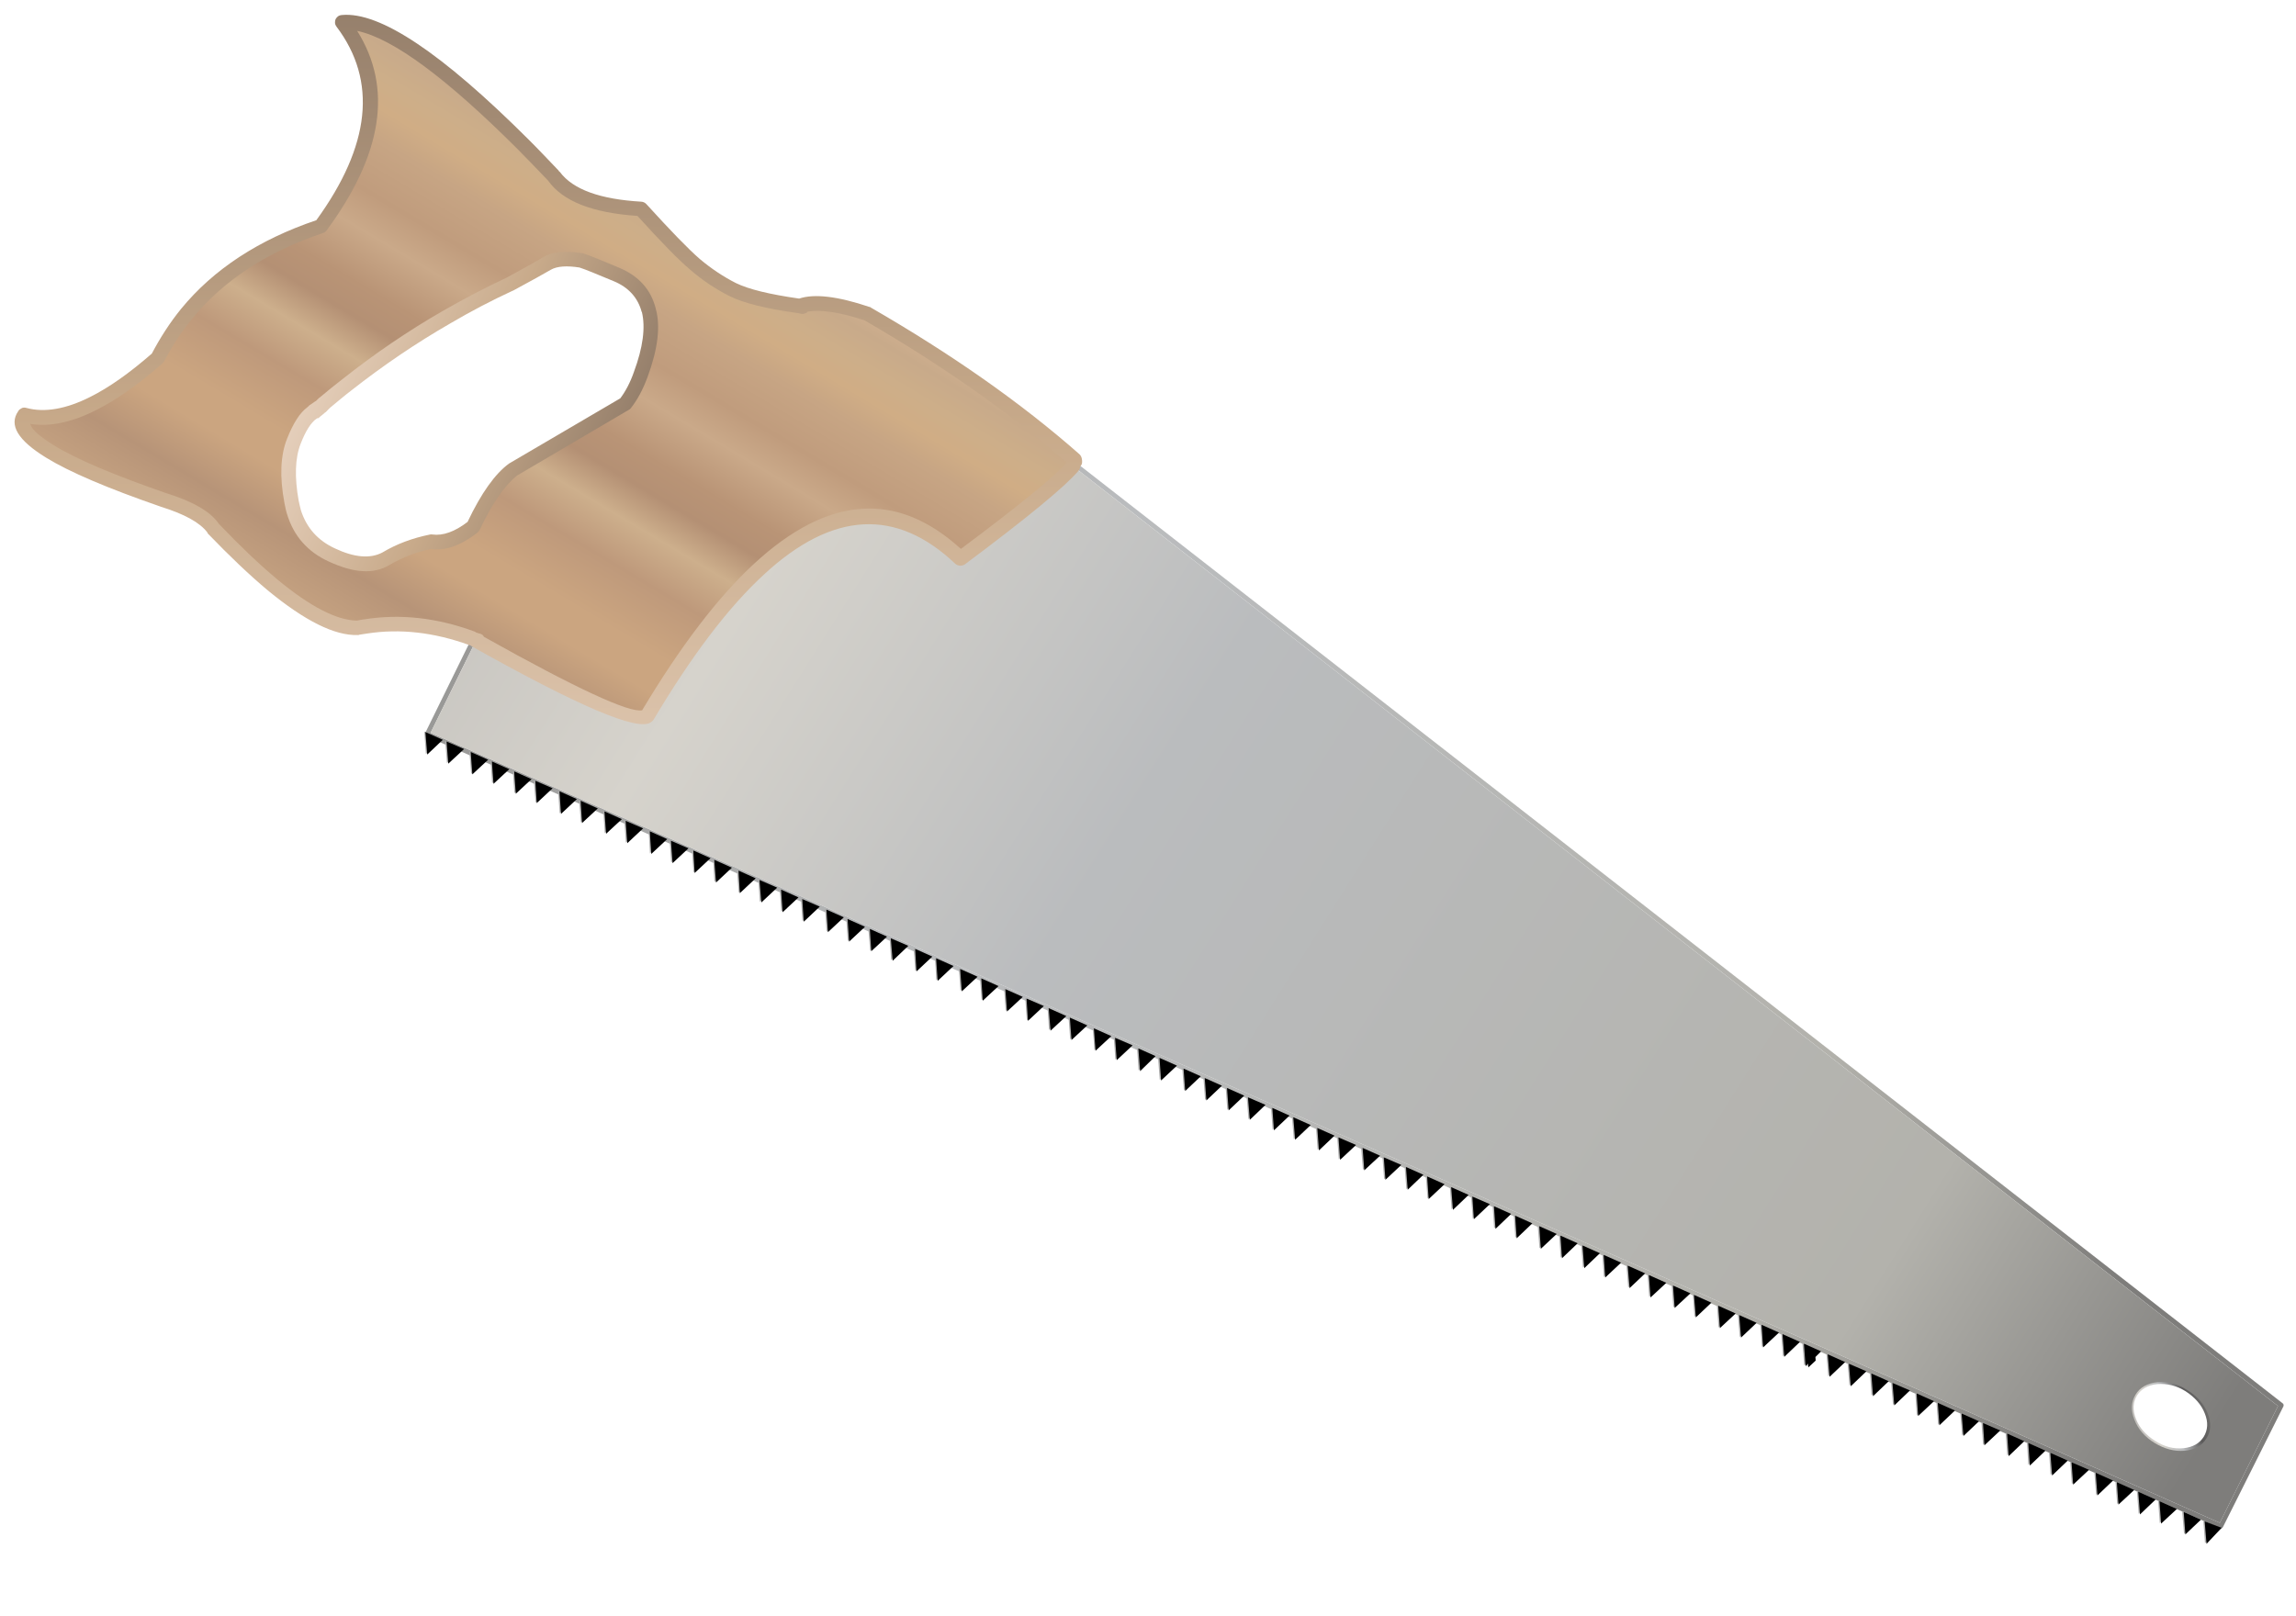 <?xml version="1.0" encoding="UTF-8" standalone="no"?>
<svg
   xmlns:dc="http://purl.org/dc/elements/1.1/"
   xmlns:cc="http://creativecommons.org/ns#"
   xmlns:rdf="http://www.w3.org/1999/02/22-rdf-syntax-ns#"
   xmlns:svg="http://www.w3.org/2000/svg"
   xmlns="http://www.w3.org/2000/svg"
   xmlns:sodipodi="http://sodipodi.sourceforge.net/DTD/sodipodi-0.dtd"
   xmlns:inkscape="http://www.inkscape.org/namespaces/inkscape"
   enable-background="new 0 0 1024.671 268.791"
   viewBox="0 0 472.441 332.598"
   version="1.1"
   id="svg416"
   sodipodi:docname="saw.svg"
   width="125mm"
   height="88mm"
   inkscape:version="1.0.2-2 (e86c870879, 2021-01-15)">
  <sodipodi:namedview
     pagecolor="#ffffff"
     bordercolor="#666666"
     borderopacity="1"
     objecttolerance="10"
     gridtolerance="10"
     guidetolerance="10"
     inkscape:pageopacity="0"
     inkscape:pageshadow="2"
     inkscape:window-width="1920"
     inkscape:window-height="1017"
     id="namedview418"
     showgrid="false"
     units="mm"
     inkscape:zoom="1.0169117"
     inkscape:cx="512.33551"
     inkscape:cy="134.39549"
     inkscape:window-x="-8"
     inkscape:window-y="-8"
     inkscape:window-maximized="1"
     inkscape:current-layer="svg416" />
  <defs
     id="defs78">
    <linearGradient
       id="c"
       x1="-4589"
       x2="-2950.6"
       gradientTransform="matrix(0.011,-0.004,0.003,0.008,534.203,394.674)"
       gradientUnits="userSpaceOnUse">
      <stop
         stop-color="#bebcb9"
         offset=".004"
         id="stop2" />
      <stop
         stop-color="#d6d3cc"
         offset=".208"
         id="stop4" />
      <stop
         stop-color="#babcbe"
         offset=".416"
         id="stop6" />
      <stop
         stop-color="#5b5a5a"
         offset=".639"
         id="stop8" />
      <stop
         stop-color="#7e7d7b"
         offset=".977"
         id="stop10" />
    </linearGradient>
    <linearGradient
       id="b"
       x1="-1038.6"
       x2="599.8"
       gradientTransform="matrix(0.241,0.087,-0.022,0.061,279.339,244.631)"
       gradientUnits="userSpaceOnUse">
      <stop
         stop-color="#92918e"
         offset=".067"
         id="stop13" />
      <stop
         stop-color="#babcbe"
         offset=".416"
         id="stop15" />
      <stop
         stop-color="#b3b2ac"
         offset=".828"
         id="stop17" />
      <stop
         stop-color="#7e7d7b"
         offset="1"
         id="stop19" />
    </linearGradient>
    <linearGradient
       id="a"
       x1="-1064.1"
       x2="574.27"
       gradientTransform="matrix(0.225,0.144,-0.034,0.054,320.721,220.295)"
       gradientUnits="userSpaceOnUse">
      <stop
         stop-color="#bebcb9"
         offset=".004"
         id="stop22" />
      <stop
         stop-color="#d6d3cc"
         offset=".208"
         id="stop24" />
      <stop
         stop-color="#babcbe"
         offset=".416"
         id="stop26" />
      <stop
         stop-color="#b3b2ac"
         offset=".828"
         id="stop28" />
      <stop
         stop-color="#7e7d7b"
         offset="1"
         id="stop30" />
    </linearGradient>
    <linearGradient
       id="f"
       x1="-1198.4"
       x2="440"
       gradientTransform="matrix(-0.036,0.06,-0.092,-0.055,253.64,204.415)"
       gradientUnits="userSpaceOnUse">
      <stop
         stop-color="#d4b292"
         offset="0"
         id="stop33" />
      <stop
         stop-color="#c8aa8a"
         offset=".051"
         id="stop35" />
      <stop
         stop-color="#cdae89"
         offset=".102"
         id="stop37" />
      <stop
         stop-color="#d0ad85"
         offset=".153"
         id="stop39" />
      <stop
         stop-color="#c7a584"
         offset=".204"
         id="stop41" />
      <stop
         stop-color="#c09c7d"
         offset=".294"
         id="stop43" />
      <stop
         stop-color="#caa989"
         offset=".357"
         id="stop45" />
      <stop
         stop-color="#b99476"
         offset=".443"
         id="stop47" />
      <stop
         stop-color="#b49074"
         offset=".498"
         id="stop49" />
      <stop
         stop-color="#cdaf8c"
         offset=".561"
         id="stop51" />
      <stop
         stop-color="#be997b"
         offset=".639"
         id="stop53" />
      <stop
         stop-color="#cba580"
         offset=".741"
         id="stop55" />
      <stop
         stop-color="#cba580"
         offset=".804"
         id="stop57" />
      <stop
         stop-color="#b79478"
         offset=".894"
         id="stop59" />
      <stop
         stop-color="#c29f7f"
         offset=".973"
         id="stop61" />
    </linearGradient>
    <linearGradient
       id="e"
       x1="409.17"
       x2="2047.6"
       gradientTransform="matrix(3.4533101e-4,-0.108,0.072,2.1020468e-4,162.348,224.312)"
       gradientUnits="userSpaceOnUse">
      <stop
         stop-color="#e4ceba"
         offset="0"
         id="stop64" />
      <stop
         stop-color="#c8aa8a"
         offset=".518"
         id="stop66" />
      <stop
         stop-color="#96806c"
         offset="1"
         id="stop68" />
    </linearGradient>
    <linearGradient
       id="d"
       x1="106.41"
       x2="232.52"
       gradientUnits="userSpaceOnUse"
       gradientTransform="matrix(0.454,0.202,-0.202,0.454,45.767,-9.763)">
      <stop
         stop-color="#e4ceba"
         offset="0"
         id="stop71" />
      <stop
         stop-color="#c8aa8a"
         offset=".518"
         id="stop73" />
      <stop
         stop-color="#96806c"
         offset="1"
         id="stop75" />
    </linearGradient>
  </defs>
  <path
     d="m 438.859,286.714 c -0.996,1.623 -1.09,3.541 -0.285,5.641 0.825,2.055 2.28,3.792 4.383,5.057 2.127,1.33 4.221,1.883 6.436,1.674 2.301,-0.279 3.907,-1.195 4.923,-2.864 1.016,-1.669 1.155,-3.566 0.285,-5.641 -0.779,-2.034 -2.255,-3.727 -4.317,-5.082 -2.148,-1.285 -4.352,-1.833 -6.502,-1.649 -2.281,0.234 -3.907,1.195 -4.923,2.864 z m 0.633,5.289 c -0.704,-1.838 -0.616,-3.376 0.234,-4.793 0.875,-1.351 2.263,-2.146 4.146,-2.34 1.973,-0.154 3.95,0.293 5.826,1.456 1.901,1.229 3.281,2.77 3.985,4.607 0.724,1.792 0.616,3.376 -0.234,4.793 -0.875,1.351 -2.198,2.121 -4.146,2.34 -1.993,0.199 -3.95,-0.293 -5.851,-1.522 -1.875,-1.163 -3.231,-2.638 -3.96,-4.541 z"
     fill="url(#c)"
     id="path80"
     style="fill:url(#c);stroke-width:0.497" />
  <path
     d="m 469.855,289.441 c 0.041,-0.091 0.035,-0.202 0.031,-0.313 -0.03,-0.177 -0.075,-0.197 -0.191,-0.303 L 221.425,95.201 c -0.116,-0.106 -0.207,-0.147 -0.272,-0.121 -0.045,-0.02 -0.091,-0.04 -0.111,0.004 -0.111,0.004 -0.242,0.055 -0.348,0.171 -0.041,0.091 -0.101,0.227 -0.071,0.404 0.004,0.111 0.075,0.197 0.191,0.303 L 468.74,289.379 456.764,313.42 88.603,150.817 l 9.35,-19.009 0.04,-0.091 c -0.005,-0.111 -0.01,-0.222 0.01,-0.267 -0.03,-0.177 -0.146,-0.283 -0.237,-0.323 -0.136,-0.061 -0.293,-0.076 -0.444,0.019 -0.066,0.025 -0.152,0.096 -0.258,0.212 l -9.573,19.508 c -0.02,0.045 -0.061,0.136 -0.01,0.267 -0.02,0.045 0.05,0.131 0.075,0.197 0.071,0.086 0.096,0.151 0.186,0.192 L 456.768,314.51 c 0.136,0.061 0.293,0.076 0.424,0.026 0.086,-0.07 0.192,-0.186 0.233,-0.277 z"
     fill="url(#b)"
     id="path82"
     style="fill:url(#b);stroke-width:0.497" />
  <path
     d="M 456.764,313.42 468.74,289.379 220.813,95.962 c -2.623,3.074 -10.351,9.421 -23.165,18.995 -12.819,-12.248 -26.645,-11.505 -41.437,2.138 -7.462,6.847 -15.115,16.927 -23.045,30.313 -2.429,1.419 -14.158,-3.758 -35.212,-15.599 l -9.35,19.009 z m -17.575,-21.226 c -0.774,-1.923 -0.671,-3.619 0.219,-5.126 0.91,-1.553 2.476,-2.378 4.535,-2.602 2.084,-0.159 4.132,0.374 6.123,1.643 2.057,1.244 3.417,2.83 4.191,4.754 0.774,1.923 0.717,3.639 -0.239,5.171 -0.935,1.487 -2.41,2.353 -4.514,2.557 -2.084,0.159 -4.086,-0.354 -6.143,-1.598 -2.011,-1.224 -3.417,-2.83 -4.171,-4.799 z"
     fill="url(#a)"
     id="path84"
     style="fill:url(#a);stroke-width:0.497" />
  <path
     d="m 401.996,290.185 -3.54,-1.579 0.337,4.612 z"
     fill="#aeaeae"
     id="path86"
     style="stroke-width:0.497" />
  <path
     d="m 406.942,292.391 -3.585,-1.599 0.382,4.632 z"
     fill="#aeaeae"
     id="path88"
     style="stroke-width:0.497" />
  <path
     d="m 411.319,294.289 -3.605,-1.554 0.337,4.612 z"
     fill="#aeaeae"
     id="path90"
     style="stroke-width:0.497" />
  <path
     d="m 420.623,298.44 -3.54,-1.579 0.271,4.637 z"
     fill="#aeaeae"
     id="path92"
     style="stroke-width:0.497" />
  <path
     d="m 425.206,300.484 -3.585,-1.599 0.317,4.658 z"
     fill="#aeaeae"
     id="path94"
     style="stroke-width:0.497" />
  <path
     d="m 429.538,302.362 -3.56,-1.534 0.337,4.612 z"
     fill="#aeaeae"
     id="path96"
     style="stroke-width:0.497" />
  <path
     d="m 416.266,296.496 -3.585,-1.599 0.362,4.678 z"
     fill="#aeaeae"
     id="path98"
     style="stroke-width:0.497" />
  <path
     d="m 438.887,306.533 -3.585,-1.599 0.337,4.612 z"
     fill="#aeaeae"
     id="path100"
     style="stroke-width:0.497" />
  <path
     d="m 443.289,308.497 -3.585,-1.599 0.362,4.678 z"
     fill="#aeaeae"
     id="path102"
     style="stroke-width:0.497" />
  <path
     d="m 447.659,310.446 -3.585,-1.599 0.337,4.612 z"
     fill="#aeaeae"
     id="path104"
     style="stroke-width:0.497" />
  <path
     d="m 456.963,314.596 -3.585,-1.599 0.337,4.612 z"
     fill="#aeaeae"
     id="path106"
     style="stroke-width:0.497" />
  <path
     d="m 452.606,312.653 -3.585,-1.599 0.382,4.632 z"
     fill="#aeaeae"
     id="path108"
     style="stroke-width:0.497" />
  <path
     d="m 434.53,304.589 -3.585,-1.599 0.362,4.678 z"
     fill="#aeaeae"
     id="path110"
     style="stroke-width:0.497" />
  <path
     d="m 255.747,225.379 -3.54,-1.579 0.337,4.612 z"
     fill="#aeaeae"
     id="path112"
     style="stroke-width:0.497" />
  <path
     d="m 260.124,227.277 -3.605,-1.554 0.382,4.632 z"
     fill="#aeaeae"
     id="path114"
     style="stroke-width:0.497" />
  <path
     d="m 265.071,229.484 -3.54,-1.579 0.337,4.612 z"
     fill="#aeaeae"
     id="path116"
     style="stroke-width:0.497" />
  <path
     d="m 274.329,233.614 -3.54,-1.579 0.337,4.612 z"
     fill="#aeaeae"
     id="path118"
     style="stroke-width:0.497" />
  <path
     d="m 278.706,235.512 -3.56,-1.534 0.337,4.612 z"
     fill="#aeaeae"
     id="path120"
     style="stroke-width:0.497" />
  <path
     d="m 283.653,237.719 -3.585,-1.599 0.382,4.632 z"
     fill="#aeaeae"
     id="path122"
     style="stroke-width:0.497" />
  <path
     d="m 269.428,231.427 -3.585,-1.599 0.382,4.632 z"
     fill="#aeaeae"
     id="path124"
     style="stroke-width:0.497" />
  <path
     d="m 292.613,241.662 -3.585,-1.599 0.362,4.678 z"
     fill="#aeaeae"
     id="path126"
     style="stroke-width:0.497" />
  <path
     d="m 296.97,243.605 -3.585,-1.599 0.362,4.678 z"
     fill="#aeaeae"
     id="path128"
     style="stroke-width:0.497" />
  <path
     d="m 301.917,245.812 -3.585,-1.599 0.362,4.678 z"
     fill="#aeaeae"
     id="path130"
     style="stroke-width:0.497" />
  <path
     d="m 310.675,249.719 -3.54,-1.579 0.317,4.658 z"
     fill="#aeaeae"
     id="path132"
     style="stroke-width:0.497" />
  <path
     d="m 315.032,251.663 -3.54,-1.579 0.317,4.658 z"
     fill="#aeaeae"
     id="path134"
     style="stroke-width:0.497" />
  <path
     d="m 319.999,253.824 -3.585,-1.599 0.362,4.678 z"
     fill="#aeaeae"
     id="path136"
     style="stroke-width:0.497" />
  <path
     d="m 306.294,247.71 -3.605,-1.554 0.362,4.678 z"
     fill="#aeaeae"
     id="path138"
     style="stroke-width:0.497" />
  <path
     d="m 288.075,239.637 -3.605,-1.554 0.337,4.612 z"
     fill="#aeaeae"
     id="path140"
     style="stroke-width:0.497" />
  <path
     d="m 328.939,257.812 -3.585,-1.599 0.362,4.678 z"
     fill="#aeaeae"
     id="path142"
     style="stroke-width:0.497" />
  <path
     d="m 333.296,259.756 -3.585,-1.599 0.316,4.658 z"
     fill="#aeaeae"
     id="path144"
     style="stroke-width:0.497" />
  <path
     d="m 338.243,261.962 -3.585,-1.599 0.382,4.632 z"
     fill="#aeaeae"
     id="path146"
     style="stroke-width:0.497" />
  <path
     d="m 347.567,266.067 -3.585,-1.599 0.337,4.612 z"
     fill="#aeaeae"
     id="path148"
     style="stroke-width:0.497" />
  <path
     d="m 351.878,267.991 -3.54,-1.579 0.337,4.612 z"
     fill="#aeaeae"
     id="path150"
     style="stroke-width:0.497" />
  <path
     d="m 356.825,270.197 -3.54,-1.579 0.337,4.612 z"
     fill="#aeaeae"
     id="path152"
     style="stroke-width:0.497" />
  <path
     d="m 342.6,263.906 -3.585,-1.599 0.337,4.612 z"
     fill="#aeaeae"
     id="path154"
     style="stroke-width:0.497" />
  <path
     d="m 365.785,274.14 -3.585,-1.599 0.362,4.678 z"
     fill="#aeaeae"
     id="path156"
     style="stroke-width:0.497" />
  <path
     d="m 370.142,276.084 -3.631,-1.62 0.362,4.678 z"
     fill="#aeaeae"
     id="path158"
     style="stroke-width:0.497" />
  <path
     d="m 373.281,279.172 1.172,-1.164 -3.585,-1.599 0.382,4.632 0.51,-0.534 0.125,0.818 1.45,-1.421 z"
     fill="#aeaeae"
     id="path160"
     style="stroke-width:0.497" />
  <path
     d="m 383.777,282.112 -3.605,-1.554 0.382,4.632 z"
     fill="#aeaeae"
     id="path162"
     style="stroke-width:0.497" />
  <path
     d="m 388.361,284.157 -3.585,-1.599 0.316,4.658 z"
     fill="#aeaeae"
     id="path164"
     style="stroke-width:0.497" />
  <path
     d="m 392.692,286.034 -3.56,-1.534 0.382,4.632 z"
     fill="#aeaeae"
     id="path166"
     style="stroke-width:0.497" />
  <path
     d="m 379.445,280.234 -3.631,-1.62 0.382,4.632 z"
     fill="#aeaeae"
     id="path168"
     style="stroke-width:0.497" />
  <path
     d="m 361.181,272.141 -3.585,-1.599 0.382,4.632 z"
     fill="#aeaeae"
     id="path170"
     style="stroke-width:0.497" />
  <path
     d="m 324.356,255.767 -3.54,-1.579 0.317,4.658 z"
     fill="#aeaeae"
     id="path172"
     style="stroke-width:0.497" />
  <path
     d="m 394.416,291.32 3.269,-3.058 -3.585,-1.599 z"
     fill="#aeaeae"
     id="path174"
     style="stroke-width:0.497" />
  <path
     d="m 109.106,160.235 -3.585,-1.599 0.337,4.612 z"
     fill="#aeaeae"
     id="path176"
     style="stroke-width:0.497" />
  <path
     d="m 113.483,162.133 -3.651,-1.574 0.382,4.632 z"
     fill="#aeaeae"
     id="path178"
     style="stroke-width:0.497" />
  <path
     d="m 118.384,164.319 -3.54,-1.579 0.317,4.658 z"
     fill="#aeaeae"
     id="path180"
     style="stroke-width:0.497" />
  <path
     d="m 127.687,168.47 -3.54,-1.579 0.291,4.592 z"
     fill="#aeaeae"
     id="path182"
     style="stroke-width:0.497" />
  <path
     d="m 132.064,170.368 -3.605,-1.554 0.337,4.612 z"
     fill="#aeaeae"
     id="path184"
     style="stroke-width:0.497" />
  <path
     d="m 137.011,172.575 -3.54,-1.579 0.271,4.637 z"
     fill="#aeaeae"
     id="path186"
     style="stroke-width:0.497" />
  <path
     d="m 122.786,166.283 -3.631,-1.62 0.382,4.632 z"
     fill="#aeaeae"
     id="path188"
     style="stroke-width:0.497" />
  <path
     d="m 145.972,176.517 -3.585,-1.599 0.317,4.658 z"
     fill="#aeaeae"
     id="path190"
     style="stroke-width:0.497" />
  <path
     d="m 150.283,178.441 -3.54,-1.579 0.271,4.637 z"
     fill="#aeaeae"
     id="path192"
     style="stroke-width:0.497" />
  <path
     d="m 155.275,180.668 -3.631,-1.62 0.362,4.678 z"
     fill="#aeaeae"
     id="path194"
     style="stroke-width:0.497" />
  <path
     d="m 164.034,184.575 -3.585,-1.599 0.317,4.658 z"
     fill="#aeaeae"
     id="path196"
     style="stroke-width:0.497" />
  <path
     d="m 168.411,186.473 -3.605,-1.554 0.317,4.658 z"
     fill="#aeaeae"
     id="path198"
     style="stroke-width:0.497" />
  <path
     d="m 173.358,188.68 -3.585,-1.599 0.317,4.658 z"
     fill="#aeaeae"
     id="path200"
     style="stroke-width:0.497" />
  <path
     d="m 159.607,182.546 -3.56,-1.534 0.291,4.592 z"
     fill="#aeaeae"
     id="path202"
     style="stroke-width:0.497" />
  <path
     d="m 141.388,174.473 -3.605,-1.554 0.337,4.612 z"
     fill="#aeaeae"
     id="path204"
     style="stroke-width:0.497" />
  <path
     d="m 182.298,192.668 -3.631,-1.62 0.382,4.632 z"
     fill="#aeaeae"
     id="path206"
     style="stroke-width:0.497" />
  <path
     d="m 186.63,194.546 -3.56,-1.534 0.291,4.592 z"
     fill="#aeaeae"
     id="path208"
     style="stroke-width:0.497" />
  <path
     d="m 191.622,196.773 -3.631,-1.62 0.362,4.678 z"
     fill="#aeaeae"
     id="path210"
     style="stroke-width:0.497" />
  <path
     d="m 200.88,200.903 -3.585,-1.599 0.337,4.612 z"
     fill="#aeaeae"
     id="path212"
     style="stroke-width:0.497" />
  <path
     d="m 205.236,202.846 -3.585,-1.599 0.337,4.612 z"
     fill="#aeaeae"
     id="path214"
     style="stroke-width:0.497" />
  <path
     d="m 210.183,205.053 -3.585,-1.599 0.337,4.612 z"
     fill="#aeaeae"
     id="path216"
     style="stroke-width:0.497" />
  <path
     d="m 195.933,198.696 -3.54,-1.579 0.271,4.637 z"
     fill="#aeaeae"
     id="path218"
     style="stroke-width:0.497" />
  <path
     d="m 219.098,208.976 -3.54,-1.579 0.291,4.592 z"
     fill="#aeaeae"
     id="path220"
     style="stroke-width:0.497" />
  <path
     d="m 223.455,210.919 -3.585,-1.599 0.337,4.612 z"
     fill="#aeaeae"
     id="path222"
     style="stroke-width:0.497" />
  <path
     d="m 228.447,213.146 -3.585,-1.599 0.337,4.612 z"
     fill="#aeaeae"
     id="path224"
     style="stroke-width:0.497" />
  <path
     d="m 237.503,217.241 -3.54,-1.579 0.317,4.658 z"
     fill="#aeaeae"
     id="path226"
     style="stroke-width:0.497" />
  <path
     d="m 241.86,219.184 -3.585,-1.599 0.362,4.678 z"
     fill="#aeaeae"
     id="path228"
     style="stroke-width:0.497" />
  <path
     d="m 246.807,221.391 -3.54,-1.579 0.337,4.612 z"
     fill="#aeaeae"
     id="path230"
     style="stroke-width:0.497" />
  <path
     d="m 232.779,215.024 -3.605,-1.554 0.337,4.612 z"
     fill="#aeaeae"
     id="path232"
     style="stroke-width:0.497" />
  <path
     d="m 214.56,206.951 -3.605,-1.554 0.337,4.612 z"
     fill="#aeaeae"
     id="path234"
     style="stroke-width:0.497" />
  <path
     d="m 177.714,190.623 -3.585,-1.599 0.317,4.658 z"
     fill="#aeaeae"
     id="path236"
     style="stroke-width:0.497" />
  <path
     d="m 90.887,152.162 -3.585,-1.599 0.337,4.612 z"
     fill="#aeaeae"
     id="path238"
     style="stroke-width:0.497" />
  <path
     d="m 95.219,154.04 -3.605,-1.554 0.357,4.567 z"
     fill="#aeaeae"
     id="path240"
     style="stroke-width:0.497" />
  <path
     d="m 100.165,156.247 -3.585,-1.599 0.382,4.632 z"
     fill="#aeaeae"
     id="path242"
     style="stroke-width:0.497" />
  <path
     d="m 247.624,221.755 0.337,4.612 3.203,-3.033 z"
     fill="#aeaeae"
     id="path244"
     style="stroke-width:0.497" />
  <path
     d="m 101.273,161.203 3.248,-3.013 -3.585,-1.599 z"
     fill="#aeaeae"
     id="path246"
     style="stroke-width:0.497" />
  <path
     d="m 402.268,290.306 -3.54,-1.579 0.337,4.612 z"
     id="path248"
     style="stroke-width:0.497" />
  <path
     d="m 411.592,294.411 -3.56,-1.534 0.291,4.592 z"
     id="path250"
     style="stroke-width:0.497" />
  <path
     d="m 407.215,292.513 -3.585,-1.599 0.382,4.632 z"
     id="path252"
     style="stroke-width:0.497" />
  <path
     d="m 429.856,302.504 -3.605,-1.554 0.337,4.612 z"
     id="path254"
     style="stroke-width:0.497" />
  <path
     d="m 425.479,300.606 -3.585,-1.599 0.362,4.678 z"
     id="path256"
     style="stroke-width:0.497" />
  <path
     d="m 420.895,298.561 -3.54,-1.579 0.317,4.658 z"
     id="path258"
     style="stroke-width:0.497" />
  <path
     d="m 416.538,296.618 -3.54,-1.579 0.317,4.658 z"
     id="path260"
     style="stroke-width:0.497" />
  <path
     d="m 439.159,306.654 -3.585,-1.599 0.337,4.612 z"
     id="path262"
     style="stroke-width:0.497" />
  <path
     d="m 447.931,310.568 -3.585,-1.599 0.337,4.612 z"
     id="path264"
     style="stroke-width:0.497" />
  <path
     d="m 443.561,308.618 -3.585,-1.599 0.362,4.678 z"
     id="path266"
     style="stroke-width:0.497" />
  <path
     d="m 452.878,312.774 -3.54,-1.579 0.337,4.612 z"
     id="path268"
     style="stroke-width:0.497" />
  <path
     d="m 434.802,304.711 -3.585,-1.599 0.362,4.678 z"
     id="path270"
     style="stroke-width:0.497" />
  <path
     d="m 265.343,229.605 -3.54,-1.579 0.337,4.612 z"
     id="path272"
     style="stroke-width:0.497" />
  <path
     d="m 260.396,227.399 -3.605,-1.554 0.382,4.632 z"
     id="path274"
     style="stroke-width:0.497" />
  <path
     d="m 256.019,225.501 -3.54,-1.579 0.337,4.612 z"
     id="path276"
     style="stroke-width:0.497" />
  <path
     d="m 283.97,237.86 -3.585,-1.599 0.337,4.612 z"
     id="path278"
     style="stroke-width:0.497" />
  <path
     d="m 279.024,235.654 -3.605,-1.554 0.337,4.612 z"
     id="path280"
     style="stroke-width:0.497" />
  <path
     d="m 274.601,233.735 -3.54,-1.579 0.337,4.612 z"
     id="path282"
     style="stroke-width:0.497" />
  <path
     d="m 269.7,231.549 -3.585,-1.599 0.382,4.632 z"
     id="path284"
     style="stroke-width:0.497" />
  <path
     d="m 302.189,245.933 -3.585,-1.599 0.362,4.678 z"
     id="path286"
     style="stroke-width:0.497" />
  <path
     d="m 297.242,243.727 -3.585,-1.599 0.317,4.658 z"
     id="path288"
     style="stroke-width:0.497" />
  <path
     d="m 292.885,241.783 -3.585,-1.599 0.362,4.678 z"
     id="path290"
     style="stroke-width:0.497" />
  <path
     d="m 320.317,253.966 -3.585,-1.599 0.316,4.658 z"
     id="path292"
     style="stroke-width:0.497" />
  <path
     d="m 315.304,251.784 -3.54,-1.579 0.316,4.658 z"
     id="path294"
     style="stroke-width:0.497" />
  <path
     d="m 310.948,249.841 -3.54,-1.579 0.316,4.658 z"
     id="path296"
     style="stroke-width:0.497" />
  <path
     d="m 306.566,247.831 -3.605,-1.554 0.317,4.658 z"
     id="path298"
     style="stroke-width:0.497" />
  <path
     d="m 288.347,239.759 -3.605,-1.554 0.337,4.612 z"
     id="path300"
     style="stroke-width:0.497" />
  <path
     d="m 338.515,262.084 -3.585,-1.599 0.382,4.632 z"
     id="path302"
     style="stroke-width:0.497" />
  <path
     d="m 333.568,259.877 -3.585,-1.599 0.317,4.658 z"
     id="path304"
     style="stroke-width:0.497" />
  <path
     d="m 329.212,257.934 -3.585,-1.599 0.362,4.678 z"
     id="path306"
     style="stroke-width:0.497" />
  <path
     d="m 357.142,270.339 -3.585,-1.599 0.337,4.612 z"
     id="path308"
     style="stroke-width:0.497" />
  <path
     d="m 352.15,268.112 -3.585,-1.599 0.382,4.632 z"
     id="path310"
     style="stroke-width:0.497" />
  <path
     d="m 347.839,266.189 -3.585,-1.599 0.337,4.612 z"
     id="path312"
     style="stroke-width:0.497" />
  <path
     d="m 342.872,264.027 -3.585,-1.599 0.337,4.612 z"
     id="path314"
     style="stroke-width:0.497" />
  <path
     d="m 374.726,278.129 -3.54,-1.579 0.337,4.612 0.556,-0.514 0.034,0.777 1.495,-1.401 -0.054,-0.732 z"
     id="path316"
     style="stroke-width:0.497" />
  <path
     d="m 370.369,276.185 -3.585,-1.599 0.362,4.678 z"
     id="path318"
     style="stroke-width:0.497" />
  <path
     d="m 366.058,274.262 -3.585,-1.599 0.317,4.658 z"
     id="path320"
     style="stroke-width:0.497" />
  <path
     d="m 384.049,282.233 -3.605,-1.554 0.382,4.632 z"
     id="path322"
     style="stroke-width:0.497" />
  <path
     d="m 393.01,286.176 -3.605,-1.554 0.382,4.632 z"
     id="path324"
     style="stroke-width:0.497" />
  <path
     d="m 388.633,284.278 -3.585,-1.599 0.362,4.678 z"
     id="path326"
     style="stroke-width:0.497" />
  <path
     d="m 379.672,280.335 -3.585,-1.599 0.382,4.632 z"
     id="path328"
     style="stroke-width:0.497" />
  <path
     d="m 361.454,272.262 -3.585,-1.599 0.382,4.632 z"
     id="path330"
     style="stroke-width:0.497" />
  <path
     d="m 324.628,255.889 -3.54,-1.579 0.316,4.658 z"
     id="path332"
     style="stroke-width:0.497" />
  <path
     d="m 394.371,286.783 0.317,4.658 3.269,-3.058 z"
     id="path334"
     style="stroke-width:0.497" />
  <path
     d="m 118.702,164.461 -3.585,-1.599 0.317,4.658 z"
     id="path336"
     style="stroke-width:0.497" />
  <path
     d="m 113.71,162.234 -3.56,-1.534 0.291,4.592 z"
     id="path338"
     style="stroke-width:0.497" />
  <path
     d="m 109.378,160.356 -3.585,-1.599 0.337,4.612 z"
     id="path340"
     style="stroke-width:0.497" />
  <path
     d="m 137.283,172.696 -3.585,-1.599 0.317,4.658 z"
     id="path342"
     style="stroke-width:0.497" />
  <path
     d="m 132.337,170.489 -3.605,-1.554 0.337,4.612 z"
     id="path344"
     style="stroke-width:0.497" />
  <path
     d="m 127.96,168.591 -3.585,-1.599 0.337,4.612 z"
     id="path346"
     style="stroke-width:0.497" />
  <path
     d="m 123.013,166.384 -3.54,-1.579 0.291,4.592 z"
     id="path348"
     style="stroke-width:0.497" />
  <path
     d="m 155.502,180.769 -3.54,-1.579 0.271,4.637 z"
     id="path350"
     style="stroke-width:0.497" />
  <path
     d="m 150.601,178.582 -3.631,-1.62 0.362,4.678 z"
     id="path352"
     style="stroke-width:0.497" />
  <path
     d="m 146.199,176.619 -3.54,-1.579 0.271,4.637 z"
     id="path354"
     style="stroke-width:0.497" />
  <path
     d="m 173.63,188.801 -3.585,-1.599 0.317,4.658 z"
     id="path356"
     style="stroke-width:0.497" />
  <path
     d="m 168.683,186.595 -3.605,-1.554 0.316,4.658 z"
     id="path358"
     style="stroke-width:0.497" />
  <path
     d="m 164.306,184.696 -3.585,-1.599 0.316,4.658 z"
     id="path360"
     style="stroke-width:0.497" />
  <path
     d="m 159.924,182.687 -3.651,-1.574 0.382,4.632 z"
     id="path362"
     style="stroke-width:0.497" />
  <path
     d="m 141.66,174.594 -3.605,-1.554 0.337,4.612 z"
     id="path364"
     style="stroke-width:0.497" />
  <path
     d="m 191.849,196.874 -3.54,-1.579 0.271,4.637 z"
     id="path366"
     style="stroke-width:0.497" />
  <path
     d="m 186.902,194.667 -3.605,-1.554 0.382,4.632 z"
     id="path368"
     style="stroke-width:0.497" />
  <path
     d="m 182.525,192.769 -3.54,-1.579 0.291,4.592 z"
     id="path370"
     style="stroke-width:0.497" />
  <path
     d="m 210.455,205.175 -3.585,-1.599 0.337,4.612 z"
     id="path372"
     style="stroke-width:0.497" />
  <path
     d="m 205.463,202.948 -3.54,-1.579 0.291,4.592 z"
     id="path374"
     style="stroke-width:0.497" />
  <path
     d="m 201.152,201.024 -3.585,-1.599 0.337,4.612 z"
     id="path376"
     style="stroke-width:0.497" />
  <path
     d="m 196.205,198.818 -3.585,-1.599 0.317,4.658 z"
     id="path378"
     style="stroke-width:0.497" />
  <path
     d="m 228.674,213.247 -3.585,-1.599 0.337,4.612 z"
     id="path380"
     style="stroke-width:0.497" />
  <path
     d="m 223.727,211.041 -3.585,-1.599 0.337,4.612 z"
     id="path382"
     style="stroke-width:0.497" />
  <path
     d="m 219.416,209.117 -3.631,-1.62 0.382,4.632 z"
     id="path384"
     style="stroke-width:0.497" />
  <path
     d="m 247.079,221.512 -3.54,-1.579 0.337,4.612 z"
     id="path386"
     style="stroke-width:0.497" />
  <path
     d="m 242.178,219.326 -3.585,-1.599 0.317,4.658 z"
     id="path388"
     style="stroke-width:0.497" />
  <path
     d="m 237.776,217.362 -3.54,-1.579 0.362,4.678 z"
     id="path390"
     style="stroke-width:0.497" />
  <path
     d="m 233.051,215.146 -3.605,-1.554 0.337,4.612 z"
     id="path392"
     style="stroke-width:0.497" />
  <path
     d="m 214.787,207.052 -3.56,-1.534 0.291,4.592 z"
     id="path394"
     style="stroke-width:0.497" />
  <path
     d="m 177.987,190.745 -3.585,-1.599 0.316,4.658 z"
     id="path396"
     style="stroke-width:0.497" />
  <path
     d="m 100.438,156.368 -3.585,-1.599 0.337,4.612 z"
     id="path398"
     style="stroke-width:0.497" />
  <path
     d="m 95.491,154.161 -3.605,-1.554 0.357,4.567 z"
     id="path400"
     style="stroke-width:0.497" />
  <path
     d="m 91.114,152.263 -3.585,-1.599 0.382,4.632 z"
     id="path402"
     style="stroke-width:0.497" />
  <path
     d="m 247.896,221.877 0.337,4.612 3.203,-3.033 z"
     id="path404"
     style="stroke-width:0.497" />
  <path
     d="m 101.209,156.712 0.337,4.612 3.248,-3.013 z"
     id="path406"
     style="stroke-width:0.497" />
  <path
     d="m 457.134,314.455 -3.485,-1.337 0.382,4.632 z"
     id="path408"
     style="stroke-width:0.497" />
  <path
     d="m 221.042,95.085 c 0.02,-0.045 0.066,-0.025 0.111,-0.004 -0.03,-0.177 0.011,-0.267 -0.019,-0.444 -11.964,-10.506 -26.199,-20.557 -42.68,-30.085 -6.254,-2.082 -10.925,-2.588 -13.838,-1.548 -6.513,-0.892 -11.103,-2.069 -13.876,-3.415 -2.708,-1.371 -5.274,-3.06 -7.703,-5.177 -2.404,-2.052 -6.153,-5.846 -11.18,-11.408 -9.076,-0.512 -14.982,-2.765 -17.847,-6.71 -0.07,-0.086 -0.161,-0.126 -0.186,-0.192 C 93.252,14.517 78.795,3.987 70.414,4.601 79.384,16.329 77.932,30.319 65.946,46.574 54.24,50.494 45.028,56.505 38.443,64.559 c -2.325,2.772 -4.282,5.817 -5.982,9.139 -11.205,9.748 -20.307,13.686 -27.469,11.688 -2.508,4.159 6.979,9.97 28.554,17.472 5.301,1.657 8.699,3.554 10.335,5.862 13.11,13.793 22.954,20.633 29.711,20.491 7.586,-1.513 15.426,-0.791 23.474,2.146 0.106,-0.116 0.192,-0.186 0.258,-0.212 0.151,-0.096 0.308,-0.08 0.444,-0.019 0.091,0.041 0.207,0.147 0.237,0.323 -0.02,0.045 -0.015,0.156 -0.01,0.267 0.111,-0.004 0.202,0.036 0.338,0.096 l -0.338,-0.096 -0.04,0.091 c 21.054,11.841 32.783,17.019 35.212,15.599 7.93,-13.385 15.583,-23.466 23.045,-30.313 14.792,-13.643 28.618,-14.386 41.437,-2.138 12.814,-9.574 20.542,-15.921 23.165,-18.995 -0.116,-0.106 -0.186,-0.192 -0.191,-0.303 -0.03,-0.177 0.031,-0.313 0.071,-0.404 0.106,-0.116 0.237,-0.166 0.348,-0.171 z M 112.618,54.172 c 1.475,-0.866 3.801,-1.08 7.004,-0.576 1.241,0.39 3.666,1.418 7.201,2.886 3.58,1.488 5.802,3.949 6.665,7.381 0.929,3.407 0.388,7.791 -1.643,13.197 -0.891,2.486 -2.004,4.493 -3.227,6.015 L 105.591,96.636 c -2.758,2.035 -5.432,5.956 -8.225,11.73 -3.137,2.518 -6.004,3.579 -8.673,3.096 -3.351,0.682 -6.481,1.843 -9.299,3.524 -2.843,1.616 -6.546,1.379 -11.135,-0.777 -4.609,-2.11 -7.328,-5.772 -8.29,-10.935 -0.916,-5.143 -0.744,-9.31 0.497,-12.457 1.241,-3.147 2.596,-5.209 4.05,-6.029 -0.308,0.08 0.121,-0.272 1.248,-0.967 0.343,-0.282 0.707,-0.61 1.157,-1.008 1.46,-1.199 2.92,-2.398 4.425,-3.576 10.663,-8.411 21.904,-15.313 33.587,-20.767 3.63,-1.917 6.145,-3.407 7.685,-4.298 z"
     fill="url(#f)"
     id="path410"
     style="fill:url(#f);stroke-width:0.497" />
  <path
     d="m 222.617,94.481 c -0.06,-0.353 -0.186,-0.681 -0.488,-0.98 -11.989,-10.572 -26.335,-20.617 -42.952,-30.207 -0.07,-0.086 -0.161,-0.126 -0.272,-0.121 -6.481,-2.184 -11.334,-2.771 -14.468,-1.72 -6.089,-0.866 -10.406,-1.922 -12.998,-3.187 -2.617,-1.331 -5.092,-2.979 -7.425,-4.945 -2.359,-2.032 -6.042,-5.851 -11.044,-11.348 -0.302,-0.298 -0.62,-0.44 -1.044,-0.466 -8.431,-0.496 -14.013,-2.497 -16.708,-6.093 -0.07,-0.086 -0.116,-0.106 -0.161,-0.126 -0.025,-0.066 -0.07,-0.086 -0.07,-0.086 -0.025,-0.066 -0.05,-0.131 -0.096,-0.152 -2.121,-2.198 -4.106,-4.335 -6.107,-6.315 C 90.936,10.926 78.167,2.346 70.325,3.092 c -0.399,0.04 -0.727,0.166 -0.959,0.443 -0.278,0.257 -0.42,0.575 -0.425,0.953 -0.051,0.358 0.075,0.686 0.311,1.01 8.411,11.152 6.995,24.451 -4.162,39.824 -11.858,4.015 -21.155,10.097 -27.847,18.267 -2.3,2.838 -4.257,5.882 -6.002,9.185 -4.541,3.96 -8.769,6.971 -12.687,8.923 -4.983,2.511 -9.399,3.262 -13.091,2.268 -0.383,-0.117 -0.716,-0.102 -0.999,0.044 -0.283,0.146 -0.586,0.337 -0.707,0.61 -1.987,2.868 -0.069,6.009 5.739,9.579 4.779,2.948 12.646,6.294 23.579,10.083 l 0.045,0.02 c 4.827,1.5 8.018,3.25 9.554,5.296 l 0.075,0.197 c 4.499,4.673 8.586,8.564 12.351,11.713 7.64,6.292 13.782,9.358 18.535,9.193 0.091,0.041 0.156,0.015 0.242,-0.055 0.575,-0.07 1.105,-0.16 1.635,-0.25 6.783,-1.055 13.825,-0.253 21.037,2.365 0.091,0.041 0.227,0.101 0.293,0.076 0.116,0.106 0.232,0.212 0.413,0.293 21.805,12.23 34.004,17.454 36.655,15.536 0.237,-0.166 0.409,-0.307 0.556,-0.514 7.849,-13.204 15.396,-23.168 22.772,-29.945 14.065,-12.988 27.179,-13.722 39.369,-2.136 0.232,0.212 0.57,0.309 0.928,0.36 0.378,0.005 0.686,-0.075 0.989,-0.266 12.965,-9.67 20.734,-16.107 23.398,-19.272 0.212,-0.232 0.334,-0.504 0.319,-0.837 0.298,-0.302 0.46,-0.665 0.42,-1.064 0.036,-0.202 -0.06,-0.353 -0.045,-0.51 z M 150.132,60.949 c 2.798,1.412 7.545,2.604 14.214,3.511 l 0.045,0.02 0.247,0.056 c 0.383,0.117 0.762,0.122 1.13,-0.094 0.197,-0.075 0.328,-0.126 0.409,-0.307 2.761,-0.455 6.589,0.11 11.668,1.777 16.047,9.281 29.914,19.058 41.667,29.307 -2.693,2.988 -9.972,8.937 -21.796,17.756 -13.142,-12.012 -27.357,-11.007 -42.554,3.054 -7.396,6.822 -15.115,16.927 -23.029,30.156 -2.645,0.561 -13.521,-4.454 -32.544,-15.116 -0.171,-0.348 -0.448,-0.581 -0.897,-0.672 l -0.293,-0.076 c -0.136,-0.061 -0.227,-0.101 -0.338,-0.096 -0.116,-0.106 -0.297,-0.187 -0.479,-0.268 -7.711,-2.841 -15.243,-3.644 -22.555,-2.498 -0.53,0.09 -1.04,0.135 -1.59,0.27 -4.163,-0.061 -9.648,-2.889 -16.437,-8.53 -3.649,-3.042 -7.62,-6.827 -11.958,-11.374 -1.737,-2.571 -5.433,-4.654 -11.071,-6.408 l 0.091,0.041 C 23.422,97.744 15.716,94.524 11.028,91.616 8.17,89.851 6.527,88.411 6.231,87.245 c 4.01,0.646 8.573,-0.311 13.642,-2.893 4.135,-2.073 8.666,-5.276 13.571,-9.563 0.172,-0.141 0.232,-0.277 0.359,-0.438 1.619,-3.141 3.535,-6.095 5.774,-8.797 6.459,-7.893 15.433,-13.738 26.897,-17.602 0.263,-0.101 0.545,-0.246 0.712,-0.499 11.586,-15.726 13.654,-29.387 6.308,-41.098 7.364,1.544 18.403,9.733 33.156,24.477 1.955,1.96 3.985,4.118 6.107,6.315 0,0 0.025,0.066 0.07,0.086 2.986,4.162 9.033,6.587 18.336,7.2 4.887,5.39 8.545,9.144 10.924,11.131 2.474,2.138 5.156,3.933 8.045,5.385 z"
     fill="url(#e)"
     id="path412"
     style="fill:url(#e);stroke-width:0.497" />
  <path
     d="m 120.093,52.174 c -0.091,-0.04 -0.136,-0.061 -0.247,-0.056 -3.627,-0.53 -6.286,-0.301 -8.019,0.776 -1.495,0.911 -4.035,2.336 -7.62,4.273 -4.403,2.063 -8.73,4.322 -13.047,6.804 -7.095,4.072 -14.049,8.805 -20.777,14.129 -1.485,1.133 -2.945,2.332 -4.425,3.576 l -0.066,0.025 -0.04,0.091 c -0.066,0.025 -0.086,0.071 -0.131,0.05 -0.298,0.302 -0.556,0.514 -0.768,0.746 l -0.045,-0.02 c -0.581,0.448 -1.015,0.69 -1.252,0.856 -0.192,0.186 -0.318,0.348 -0.47,0.443 -1.465,1.088 -2.84,3.195 -4.121,6.433 -1.342,3.374 -1.57,7.788 -0.528,13.259 0.145,0.772 0.316,1.61 0.547,2.312 1.376,4.477 4.233,7.71 8.524,9.679 5.133,2.399 9.305,2.682 12.512,0.739 2.646,-1.54 5.488,-2.667 8.597,-3.293 2.911,0.428 6.152,-0.738 9.571,-3.403 0.192,-0.186 0.318,-0.348 0.399,-0.529 2.606,-5.476 5.2,-9.216 7.715,-11.196 l 22.941,-13.491 c 0.197,-0.075 0.303,-0.191 0.409,-0.307 1.349,-1.683 2.523,-3.826 3.495,-6.494 2.127,-5.744 2.699,-10.441 1.669,-14.11 -0.994,-3.871 -3.452,-6.655 -7.532,-8.366 -3.58,-1.488 -6.006,-2.516 -7.292,-2.926 z m -6.705,3.321 c 1.237,-0.7 3.21,-0.853 5.854,-0.436 1.286,0.41 3.575,1.377 6.974,2.785 l 0.045,0.02 c 3.081,1.266 5.001,3.428 5.774,6.33 l 0.045,0.02 c 0.763,3.17 0.232,7.286 -1.637,12.329 -0.77,2.214 -1.736,4.014 -2.808,5.44 l -22.769,13.35 c -0.066,0.025 -0.086,0.071 -0.151,0.096 -2.823,2.06 -5.695,6.057 -8.503,11.987 -2.647,2.03 -5.1,2.894 -7.249,2.588 -0.202,-0.036 -0.424,-0.026 -0.555,0.025 -3.593,0.737 -6.789,1.923 -9.758,3.7 -2.479,1.288 -5.738,1.031 -9.737,-0.861 -3.52,-1.625 -5.837,-4.236 -6.998,-7.856 -0.14,-0.661 -0.346,-1.297 -0.466,-2.004 -0.856,-4.789 -0.74,-8.71 0.399,-11.63 1.018,-2.648 2.14,-4.432 3.307,-5.218 0.02,-0.045 0.111,-0.005 0.152,-0.096 0.045,0.02 0.111,-0.005 0.156,0.015 0.152,-0.096 0.303,-0.191 0.429,-0.353 0.323,-0.237 0.581,-0.448 0.859,-0.705 0,0 0.02,-0.045 0.086,-0.071 0.086,-0.071 0.152,-0.096 0.237,-0.166 0.147,-0.207 0.49,-0.489 0.808,-0.836 1.46,-1.199 2.874,-2.418 4.359,-3.551 6.622,-5.208 13.405,-9.8 20.434,-13.847 4.206,-2.477 8.534,-4.736 12.85,-6.728 0.045,0.02 0.111,-0.005 0.131,-0.05 3.651,-1.963 6.191,-3.387 7.731,-4.278 z"
     fill="url(#d)"
     id="path414"
     style="fill:url(#d);stroke-width:0.497" />
</svg>
